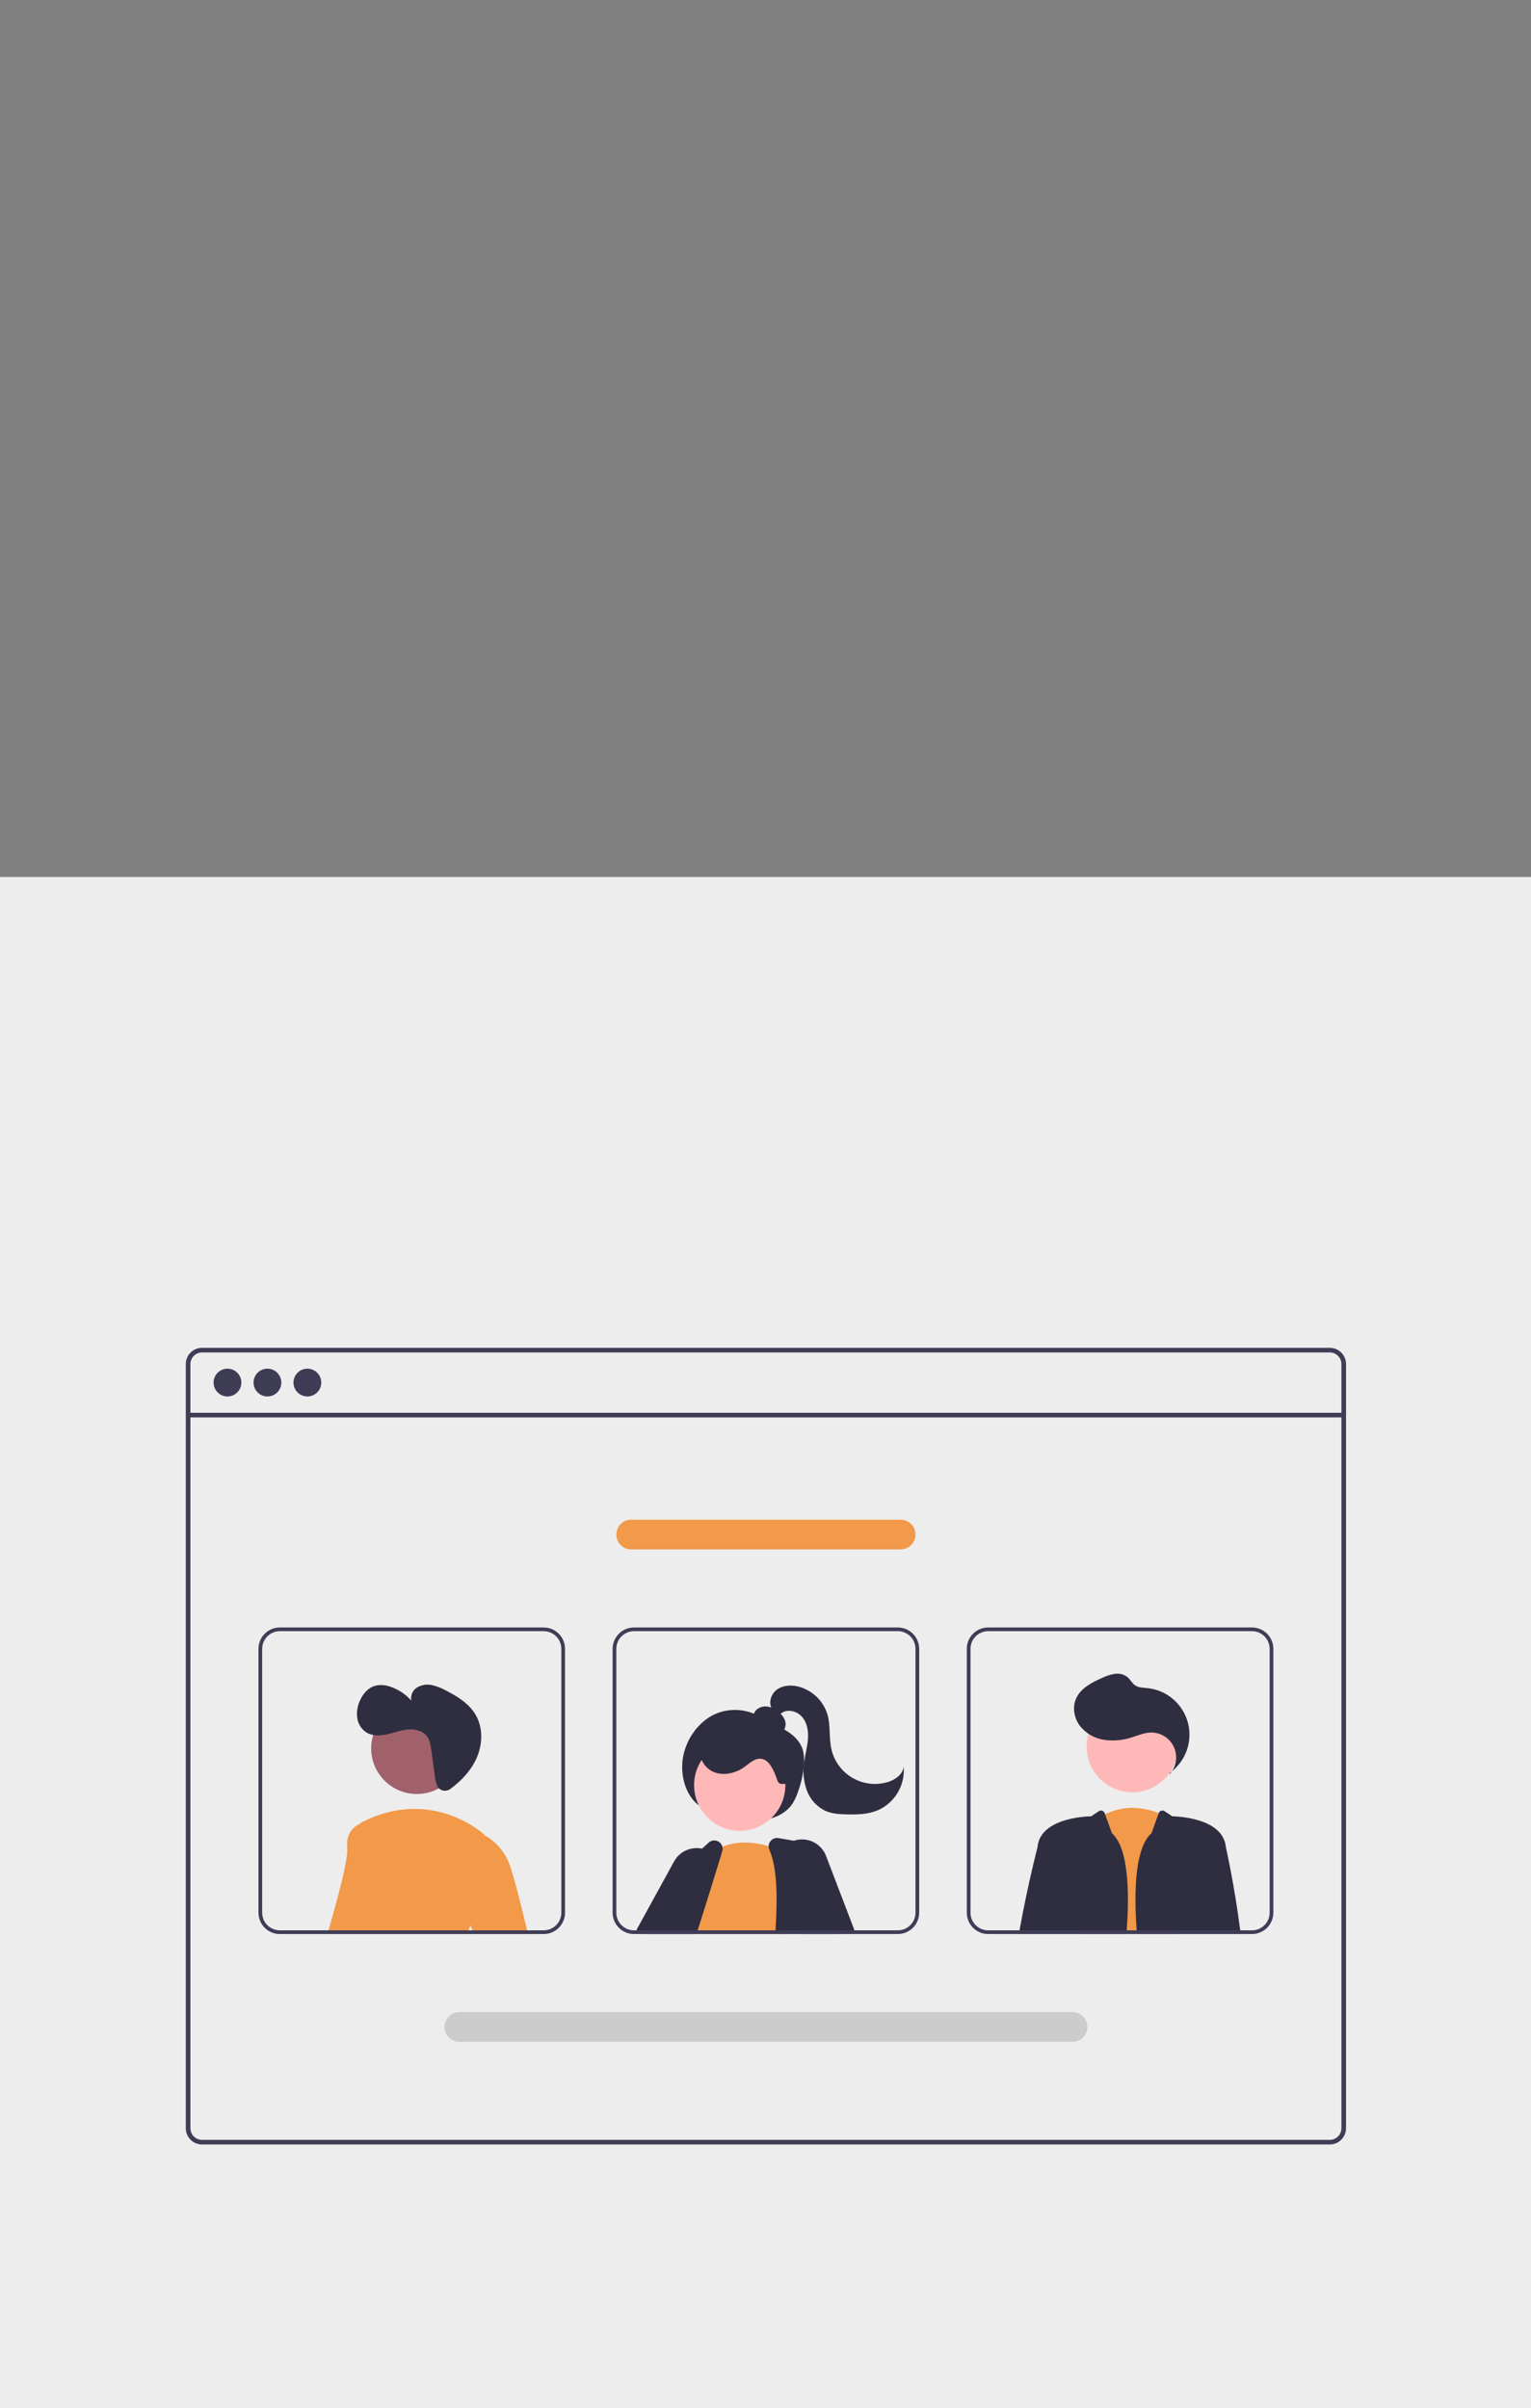 <svg width="824" height="1296" viewBox="0 0 824 1296" fill="none" xmlns="http://www.w3.org/2000/svg">
<rect x="0" y="0" width="824" height="1296" fill="#808080" stroke="none"/>
<rect y="472" width="824" height="824" fill="#EDEDED"/>
<g clip-path="url(#clip0)">
<path d="M715.72 725.404H108.72C106.408 725.406 104.191 726.325 102.556 727.96C100.921 729.595 100.002 731.812 100 734.124V1145.44C100.002 1147.76 100.921 1149.97 102.556 1151.61C104.191 1153.24 106.408 1154.16 108.72 1154.16H715.72C716.98 1154.16 718.226 1153.89 719.371 1153.36C720.516 1152.83 721.532 1152.06 722.35 1151.1C722.419 1151.03 722.483 1150.95 722.54 1150.86C723.061 1150.23 723.482 1149.52 723.79 1148.75C724.229 1147.71 724.453 1146.58 724.45 1145.44V734.124C724.447 731.81 723.526 729.592 721.889 727.957C720.252 726.322 718.033 725.404 715.72 725.404V725.404ZM721.96 1145.44C721.961 1146.66 721.603 1147.85 720.93 1148.86C720.332 1149.76 719.521 1150.48 718.57 1150.98C717.689 1151.44 716.711 1151.68 715.72 1151.67H108.72C107.068 1151.67 105.485 1151.01 104.317 1149.85C103.149 1148.68 102.492 1147.1 102.49 1145.44V734.124C102.492 732.472 103.149 730.889 104.317 729.721C105.485 728.553 107.068 727.896 108.72 727.894H715.72C717.373 727.894 718.959 728.55 720.129 729.718C721.299 730.886 721.957 732.471 721.96 734.124V1145.44Z" fill="#3F3D56"/>
<path d="M723.199 760.353H101.243V762.846H723.199V760.353Z" fill="#3F3D56"/>
<path d="M122.432 751.578C126.562 751.578 129.91 748.23 129.91 744.1C129.91 739.97 126.562 736.621 122.432 736.621C118.301 736.621 114.953 739.97 114.953 744.1C114.953 748.23 118.301 751.578 122.432 751.578Z" fill="#3F3D56"/>
<path d="M143.932 751.578C148.062 751.578 151.41 748.23 151.41 744.1C151.41 739.97 148.062 736.621 143.932 736.621C139.802 736.621 136.454 739.97 136.454 744.1C136.454 748.23 139.802 751.578 143.932 751.578Z" fill="#3F3D56"/>
<path d="M165.433 751.578C169.563 751.578 172.911 748.23 172.911 744.1C172.911 739.97 169.563 736.621 165.433 736.621C161.302 736.621 157.954 739.97 157.954 744.1C157.954 748.23 161.302 751.578 165.433 751.578Z" fill="#3F3D56"/>
<path d="M376.977 972.274C369.498 967.405 365.778 956.09 367.61 945.742C369.443 935.394 376.345 926.481 384.618 922.638C388.642 920.824 393.055 920.038 397.458 920.351C401.861 920.664 406.118 922.066 409.846 924.431C417.433 929.07 428.163 931.611 431.766 940.893C434.535 948.026 431.023 962.511 427.296 969.439C424.076 975.427 417.955 978.167 412.205 979.357C405.843 980.654 399.278 980.57 392.951 979.11C386.625 977.651 380.686 974.849 375.536 970.896L376.977 972.274Z" fill="#2F2E41"/>
<path d="M373.076 1027.23L367.096 1037.54L366.306 1038.9L365.156 1040.9H347.526L348.716 1038.9L351.796 1033.71L358.976 1021.59L367.106 1024.84L373.076 1027.23Z" fill="#FFB8B8"/>
<path d="M346.206 1040.9L342.986 1038.9L342.586 1038.65L362.796 1001.82C363.665 1000.23 364.842 998.824 366.258 997.687C367.674 996.551 369.301 995.707 371.046 995.204C373.248 994.548 375.581 994.462 377.826 994.954C379.136 995.23 380.396 995.702 381.566 996.354C382.047 996.618 382.512 996.912 382.956 997.234C384.665 998.432 386.069 1000.01 387.056 1001.85C388.23 1004.01 388.811 1006.43 388.737 1008.89C388.663 1011.34 387.938 1013.73 386.636 1015.8L378.846 1028.25L372.186 1038.9L370.936 1040.9H346.206V1040.9Z" fill="#2F2E41"/>
<path d="M398.13 985.345C411.695 985.345 422.691 974.349 422.691 960.784C422.691 947.219 411.695 936.223 398.13 936.223C384.565 936.223 373.569 947.219 373.569 960.784C373.569 974.349 384.565 985.345 398.13 985.345Z" fill="#FFB8B8"/>
<path d="M422.786 1040.9H367.576L367.826 1040.19C367.686 1039.76 367.556 1039.33 367.436 1038.9C367.306 1038.45 367.196 1037.99 367.096 1037.54C366.199 1033.36 366.202 1029.03 367.106 1024.84C370.156 1009.86 382.326 997.694 382.326 997.694C382.536 997.534 382.746 997.384 382.956 997.234C384.766 995.908 386.731 994.807 388.806 993.954C397.846 990.204 407.326 991.714 413.696 993.654C415.914 994.325 418.083 995.15 420.186 996.124C420.926 996.474 421.326 996.694 421.326 996.694L421.956 1015.9L422.716 1038.9L422.786 1040.9Z" fill="#F2994A"/>
<path d="M448.326 1038.9L444.106 1017.44L439.846 995.804C439.669 994.91 439.225 994.091 438.573 993.454C437.922 992.817 437.093 992.392 436.196 992.234L427.276 990.694L418.976 989.264C418.175 989.12 417.351 989.197 416.591 989.488C415.831 989.779 415.166 990.272 414.666 990.914C414.042 991.691 413.7 992.657 413.696 993.654C413.696 994.269 413.822 994.879 414.066 995.444C418.396 1005.54 418.476 1021.53 417.376 1038.9C417.326 1039.56 417.286 1040.23 417.236 1040.9H448.726L448.326 1038.9Z" fill="#2F2E41"/>
<path d="M388.806 993.954C388.623 993.226 388.261 992.555 387.754 992.002C387.246 991.449 386.61 991.03 385.9 990.784C385.191 990.538 384.432 990.473 383.691 990.593C382.95 990.713 382.251 991.016 381.656 991.474L377.826 994.954L362.146 1009.23C361.657 1009.67 361.274 1010.22 361.026 1010.82C359.256 1015.05 355.806 1023.4 351.796 1033.71C351.146 1035.39 350.476 1037.12 349.786 1038.9C349.546 1039.56 349.286 1040.23 349.026 1040.9H374.866C375.076 1040.23 375.286 1039.56 375.496 1038.9C376.646 1035.27 377.766 1031.71 378.846 1028.25C382.006 1018.2 384.856 1009.07 387.056 1001.85C387.666 999.854 388.223 998.007 388.726 996.314C388.961 995.548 388.989 994.734 388.806 993.954V993.954Z" fill="#2F2E41"/>
<path d="M454.126 1040.9H455.796L455.566 1040.34L454.956 1038.9L445.546 1016.57L444.106 1017.44L432.546 1024.43L438.476 1038.9L439.296 1040.9H448.726H454.126Z" fill="#FFB8B8"/>
<path d="M444.586 998.864C443.313 995.531 440.8 992.82 437.574 991.297C434.348 989.775 430.658 989.558 427.276 990.694C426.844 990.837 426.42 991.004 426.006 991.194C423.637 992.251 421.618 993.961 420.186 996.124C419.602 996.987 419.122 997.917 418.756 998.894C418.107 1000.59 417.8 1002.4 417.854 1004.21C417.907 1006.02 418.319 1007.81 419.066 1009.46L421.956 1015.9L432.296 1038.9L433.196 1040.9H454.126L455.566 1040.34L459.306 1038.9L459.826 1038.7L444.586 998.864Z" fill="#2F2E41"/>
<path d="M417.42 932.576C418.276 932.832 419.193 932.799 420.029 932.482C420.864 932.165 421.572 931.582 422.042 930.822C422.488 930.047 422.75 929.181 422.808 928.289C422.867 927.398 422.721 926.504 422.381 925.678C421.684 924.029 420.585 922.58 419.185 921.464C417.596 920.025 415.66 919.023 413.568 918.555C412.522 918.33 411.441 918.333 410.397 918.562C409.352 918.792 408.37 919.243 407.515 919.886C406.676 920.55 406.054 921.449 405.729 922.468C405.403 923.488 405.39 924.581 405.689 925.608C406.325 927.453 408.048 928.688 409.768 929.609C413.181 931.431 416.945 932.501 420.806 932.747L417.42 932.576Z" fill="#2F2E41"/>
<path d="M422.198 960.051C418.25 960.595 418.757 958.585 417.175 954.926C415.594 951.267 413.477 946.924 409.508 946.553C406.256 946.25 403.576 948.85 400.941 950.781C396.245 954.222 389.915 955.906 384.472 953.842C379.028 951.777 375.245 945.289 377.31 939.846C377.953 938.343 378.898 936.988 380.086 935.864C381.274 934.741 382.68 933.874 384.217 933.316C387.3 932.22 390.574 931.766 393.839 931.98C401.101 932.212 408.223 934.035 414.703 937.321C419.175 939.593 423.529 942.844 425.226 947.565C426.922 952.285 428.039 958.919 423.188 960.196L422.198 960.051Z" fill="#2F2E41"/>
<path d="M415.402 919.591C413.45 916.194 415.061 911.532 418.255 909.262C421.448 906.992 425.732 906.769 429.543 907.68C433.312 908.629 436.765 910.553 439.555 913.258C442.346 915.963 444.377 919.354 445.443 923.091C447.06 929.032 446.099 935.414 447.469 941.417C448.199 944.617 449.576 947.634 451.516 950.281C453.456 952.929 455.917 955.151 458.748 956.812C461.58 958.473 464.721 959.536 467.979 959.937C471.236 960.337 474.542 960.067 477.691 959.142C481.793 957.938 485.962 955.009 486.365 950.753C486.79 955.64 485.675 960.538 483.178 964.761C480.68 968.984 476.925 972.32 472.437 974.302C467.152 976.506 461.257 976.65 455.532 976.503C451.801 976.408 447.986 976.183 444.544 974.74C442.163 973.654 440.023 972.103 438.248 970.179C436.474 968.256 435.101 965.997 434.211 963.536C432.459 958.589 431.986 953.279 432.835 948.101C433.399 944.072 434.519 940.124 434.832 936.069C435.146 932.013 434.551 927.683 432.051 924.475C429.551 921.266 424.775 919.627 421.221 921.605C419.792 922.399 418.64 923.697 417.088 924.21C415.535 924.723 413.336 923.822 413.477 922.193L415.402 919.591Z" fill="#2F2E41"/>
<path d="M583.006 1040.9L583.196 1038.9L588.836 980.224C590.685 978.776 592.671 977.513 594.766 976.454C606.376 970.604 617.576 973.404 623.636 975.824C625.242 976.452 626.794 977.212 628.276 978.094L631.576 1038.9L631.686 1040.9H583.006Z" fill="#F2994A"/>
<path d="M609.419 964.606C622.984 964.606 633.98 953.61 633.98 940.045C633.98 926.481 622.984 915.484 609.419 915.484C595.854 915.484 584.858 926.481 584.858 940.045C584.858 953.61 595.854 964.606 609.419 964.606Z" fill="#FFB8B8"/>
<path d="M629.347 955.021C631.173 953.097 632.385 950.674 632.829 948.059C633.273 945.444 632.93 942.756 631.842 940.337C630.754 937.918 628.972 935.877 626.721 934.474C624.47 933.071 621.853 932.369 619.202 932.457C615.806 932.571 612.605 933.961 609.364 934.981C604.452 936.652 599.211 937.124 594.079 936.357C588.916 935.556 584.258 932.805 581.063 928.671C578.024 924.495 577.076 918.702 579.223 914.004C581.701 908.581 587.49 905.592 592.937 903.164C595.133 902.065 597.479 901.294 599.899 900.877C601.111 900.675 602.353 900.727 603.544 901.027C604.736 901.327 605.853 901.871 606.825 902.623C608.356 903.939 609.253 905.918 610.918 907.058C612.793 908.342 615.228 908.309 617.489 908.535C622.582 909.045 627.399 911.093 631.299 914.407C635.199 917.721 637.998 922.144 639.323 927.088C640.649 932.032 640.437 937.262 638.718 942.083C636.998 946.903 633.852 951.086 629.697 954.075L629.347 955.021Z" fill="#2F2E41"/>
<path d="M598.426 986.614L594.766 976.454L594.538 975.82C594.429 975.52 594.254 975.248 594.025 975.026C593.796 974.803 593.52 974.636 593.217 974.536C592.914 974.436 592.592 974.406 592.275 974.449C591.959 974.492 591.657 974.607 591.391 974.784L587.236 977.554C587.236 977.554 560.586 977.554 558.446 993.544C558.416 993.794 558.376 994.074 558.346 994.374C558.345 994.387 558.341 994.401 558.336 994.414C558.066 995.464 553.036 1014.9 548.716 1038.9C548.596 1039.56 548.476 1040.23 548.356 1040.9H606.266V1040.9C608.15 1016.79 607.096 994.379 598.426 986.614Z" fill="#2F2E41"/>
<path d="M667.506 1038.9C664.346 1014.28 659.826 994.374 659.826 994.374C659.786 994.074 659.746 993.794 659.716 993.544C657.586 977.554 630.936 977.554 630.936 977.554L626.783 974.785C626.518 974.608 626.215 974.494 625.899 974.451C625.582 974.408 625.26 974.438 624.957 974.538C624.653 974.638 624.377 974.806 624.148 975.028C623.919 975.251 623.744 975.523 623.636 975.824L619.746 986.614C611.076 994.379 610.022 1016.79 611.906 1040.9L611.906 1040.9H667.756C667.676 1040.23 667.586 1039.56 667.506 1038.9Z" fill="#2F2E41"/>
<path d="M198.426 982.844L192.486 1038.9L192.276 1040.9H176.206C176.396 1040.25 176.586 1039.58 176.786 1038.9C181.346 1023.26 187.556 1000.43 186.886 994.384C185.836 984.944 193.186 981.794 193.186 981.794L193.646 981.884L198.426 982.844Z" fill="#F2994A"/>
<path d="M224.343 965.54C237.907 965.54 248.904 954.544 248.904 940.979C248.904 927.414 237.907 916.418 224.343 916.418C210.778 916.418 199.781 927.414 199.781 940.979C199.781 954.544 210.778 965.54 224.343 965.54Z" fill="#A0616A"/>
<path d="M256.136 1029C254.897 1031.29 253.883 1033.69 253.106 1036.16C252.816 1037.04 252.536 1037.96 252.276 1038.9C252.086 1039.55 251.916 1040.22 251.746 1040.9H186.966C187.056 1040.24 187.136 1039.57 187.226 1038.9C190.536 1012.75 193.216 986.214 193.646 981.884C193.686 981.474 193.706 981.264 193.706 981.264C232.526 960.804 260.856 987.564 260.856 987.564C260.856 987.564 260.896 987.754 260.956 988.124C261.576 991.864 264.736 1013.7 256.136 1029Z" fill="#F2994A"/>
<path d="M253.106 1036.16L248.786 1026.9L249.836 990.184L260.956 988.124L261.346 988.054C267.094 991.395 271.542 996.583 273.966 1002.77C276.126 1008.17 280.236 1024.41 283.706 1038.9C283.866 1039.57 284.026 1040.24 284.186 1040.9H255.316L254.386 1038.9L253.106 1036.16Z" fill="#F2994A"/>
<path d="M292.616 875.904H150.596C147.55 875.907 144.63 877.119 142.475 879.273C140.321 881.427 139.11 884.348 139.106 887.394V1029.41C139.11 1032.46 140.321 1035.38 142.475 1037.53C144.63 1039.69 147.55 1040.9 150.596 1040.9H292.616C295.663 1040.9 298.584 1039.69 300.739 1037.54C302.893 1035.38 304.104 1032.46 304.106 1029.41V887.394C304.104 884.347 302.893 881.426 300.739 879.271C298.584 877.117 295.663 875.906 292.616 875.904ZM302.106 1029.41C302.104 1031.93 301.103 1034.34 299.324 1036.12C297.545 1037.9 295.132 1038.9 292.616 1038.9H150.596C148.08 1038.9 145.669 1037.9 143.89 1036.12C142.111 1034.34 141.11 1031.93 141.106 1029.41V887.394C141.11 884.878 142.111 882.466 143.89 880.688C145.669 878.909 148.08 877.908 150.596 877.904H292.616C295.132 877.906 297.545 878.906 299.324 880.686C301.103 882.465 302.104 884.878 302.106 887.394V1029.41ZM192.486 1038.9L192.276 1040.9H251.746C251.916 1040.22 252.086 1039.55 252.276 1038.9H192.486Z" fill="#3F3D56"/>
<path d="M483.226 875.904H341.206C338.16 875.907 335.239 877.119 333.085 879.273C330.931 881.427 329.72 884.348 329.716 887.394V1029.41C329.72 1032.46 330.931 1035.38 333.085 1037.53C335.239 1039.69 338.16 1040.9 341.206 1040.9H483.226C486.273 1040.9 489.194 1039.69 491.348 1037.54C493.503 1035.38 494.714 1032.46 494.716 1029.41V887.394C494.714 884.347 493.503 881.426 491.348 879.271C489.194 877.117 486.273 875.906 483.226 875.904V875.904ZM492.716 1029.41C492.714 1031.93 491.713 1034.34 489.934 1036.12C488.155 1037.9 485.742 1038.9 483.226 1038.9H341.206C338.69 1038.9 336.279 1037.9 334.5 1036.12C332.721 1034.34 331.72 1031.93 331.716 1029.41V887.394C331.72 884.878 332.721 882.466 334.5 880.688C336.279 878.909 338.69 877.908 341.206 877.904H483.226C485.742 877.906 488.155 878.906 489.934 880.686C491.713 882.465 492.714 884.878 492.716 887.394V1029.41ZM367.436 1038.9C367.556 1039.33 367.686 1039.76 367.826 1040.19L367.576 1040.9H417.236C417.286 1040.23 417.326 1039.56 417.376 1038.9H367.436Z" fill="#3F3D56"/>
<path d="M673.846 875.904H531.826C528.779 875.906 525.858 877.117 523.703 879.271C521.549 881.426 520.338 884.347 520.336 887.394V1029.41C520.338 1032.46 521.549 1035.38 523.703 1037.54C525.858 1039.69 528.779 1040.9 531.826 1040.9H673.846C676.892 1040.9 679.813 1039.69 681.967 1037.53C684.121 1035.38 685.332 1032.46 685.336 1029.41V887.394C685.332 884.348 684.121 881.427 681.967 879.273C679.813 877.119 676.892 875.908 673.846 875.904ZM683.336 1029.41C683.332 1031.93 682.331 1034.34 680.552 1036.12C678.773 1037.9 676.362 1038.9 673.846 1038.9H531.826C529.31 1038.9 526.897 1037.9 525.118 1036.12C523.339 1034.34 522.338 1031.93 522.336 1029.41V887.394C522.338 884.878 523.339 882.465 525.118 880.686C526.897 878.906 529.31 877.906 531.826 877.904H673.846C676.362 877.908 678.773 878.909 680.552 880.688C682.331 882.466 683.332 884.878 683.336 887.394V1029.41ZM606.416 1038.9C606.366 1039.56 606.316 1040.23 606.266 1040.9H649.356C649.436 1040.24 649.526 1039.57 649.606 1038.9H606.416Z" fill="#3F3D56"/>
<path d="M577.221 1098.9H247.221C245.099 1098.9 243.064 1098.06 241.564 1096.56C240.064 1095.06 239.221 1093.03 239.221 1090.9C239.221 1088.78 240.064 1086.75 241.564 1085.25C243.064 1083.75 245.099 1082.9 247.221 1082.9H577.221C579.343 1082.9 581.378 1083.75 582.878 1085.25C584.378 1086.75 585.221 1088.78 585.221 1090.9C585.221 1093.03 584.378 1095.06 582.878 1096.56C581.378 1098.06 579.343 1098.9 577.221 1098.9Z" fill="#CCCCCC"/>
<path d="M484.721 833.904H339.721C337.599 833.904 335.564 833.061 334.064 831.561C332.564 830.06 331.721 828.026 331.721 825.904C331.721 823.782 332.564 821.747 334.064 820.247C335.564 818.747 337.599 817.904 339.721 817.904H484.721C486.843 817.904 488.878 818.747 490.378 820.247C491.878 821.747 492.721 823.782 492.721 825.904C492.721 828.026 491.878 830.06 490.378 831.561C488.878 833.061 486.843 833.904 484.721 833.904Z" fill="#F2994A"/>
<path d="M236.091 962.378C236.922 963.198 238.022 963.691 239.188 963.765C240.353 963.84 241.507 963.492 242.436 962.784C248.225 958.493 253.307 953.152 256.314 946.638C259.76 939.173 260.145 930.012 255.99 922.917C252.478 916.92 246.275 913.049 240.094 909.871C237.694 908.517 235.109 907.52 232.42 906.914C229.703 906.314 226.859 906.773 224.469 908.197C223.299 908.93 222.378 909.999 221.824 911.264C221.271 912.529 221.112 913.931 221.368 915.287C218.399 911.9 214.596 909.347 210.336 907.882C207.654 906.832 204.717 906.619 201.911 907.271C197.988 908.384 195.125 911.869 193.558 915.633C192.292 918.497 191.854 921.658 192.296 924.758C192.528 926.301 193.082 927.777 193.921 929.092C194.76 930.407 195.866 931.532 197.166 932.393C200.41 934.399 204.547 934.255 208.272 933.435C211.996 932.615 215.601 931.189 219.398 930.829C223.195 930.468 227.422 931.415 229.733 934.449C231.36 936.585 231.778 939.377 232.143 942.038L234.043 955.877C234.198 957.879 234.71 959.837 235.553 961.66C235.699 961.922 235.88 962.164 236.091 962.378Z" fill="#2F2E41"/>
</g>
<defs>
<clipPath id="clip0">
<rect width="624.45" height="614.164" fill="white" transform="translate(100 540)"/>
</clipPath>
</defs>
</svg>
